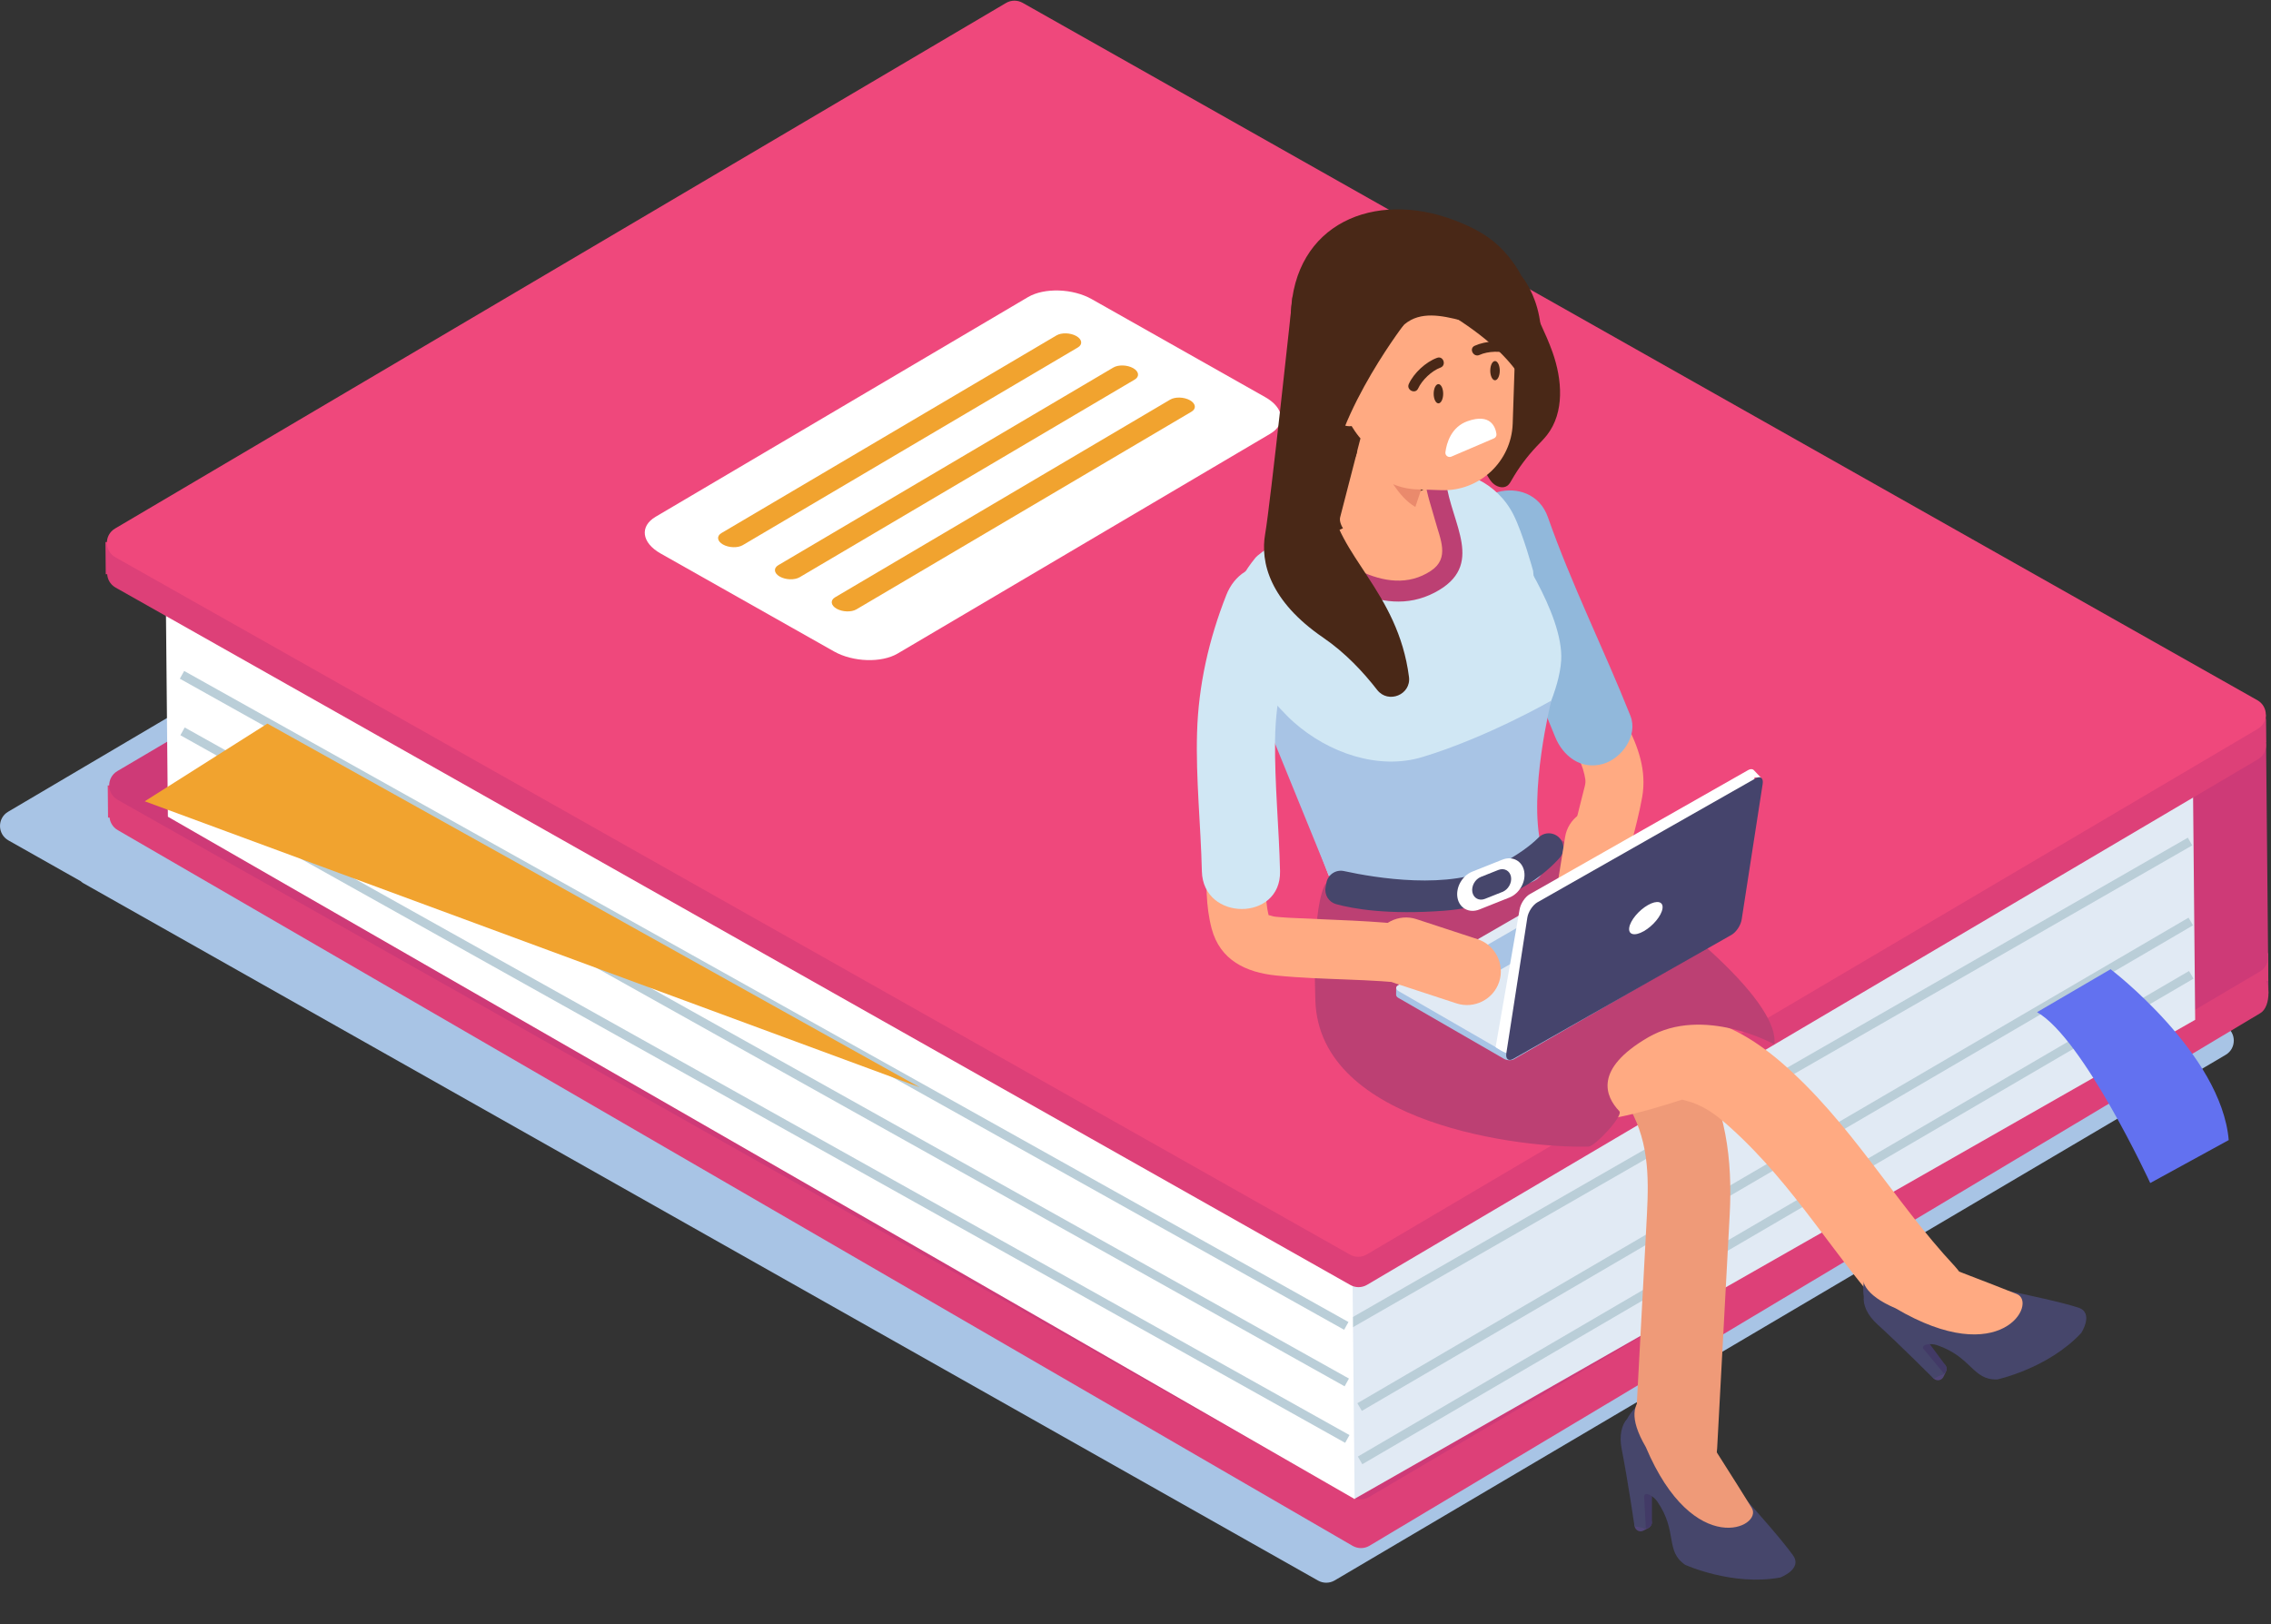 <svg width="425" height="304" viewBox="0 0 425 304" fill="none" xmlns="http://www.w3.org/2000/svg">
<rect x="0" y="0" width="425" height="304" fill="#333333" stroke="none"/>
<g clip-path="url(#clip0)">
<path d="M1.53 151.925L168.27 53.555C169.22 52.995 170.41 52.985 171.37 53.525L402.46 184.065C402.64 184.165 402.78 184.295 402.93 184.425L416.46 192.065C418.54 193.235 418.57 196.225 416.51 197.435L249.77 295.805C248.82 296.365 247.63 296.375 246.67 295.835L15.58 165.295C15.4 165.195 15.26 165.065 15.11 164.935L1.58 157.295C-0.5 156.115 -0.53 153.135 1.53 151.925Z" fill="#A8C4E5"/>
<path d="M424.52 185.915L191.71 52.544L191.28 7.145L424.04 134.595L424.52 185.915Z" fill="#CE3A77"/>
<path d="M256.27 289.325L423.01 189.625C425.06 188.415 425.02 183.325 422.94 182.145L191.85 51.615C190.89 51.075 189.7 51.085 188.75 51.645L22.01 150.015C19.96 151.225 19.98 154.205 22.06 155.385L253.17 289.355C254.14 289.895 255.32 289.885 256.27 289.325Z" fill="#DD4078"/>
<path d="M420.146 178.483L424.446 178.443L424.494 183.603L420.194 183.643L420.146 178.483Z" fill="#DD4078"/>
<path d="M20.164 147.004L27.044 146.939L27.101 152.959L20.221 153.024L20.164 147.004Z" fill="#DD4078"/>
<path d="M256.19 280.204L422.93 181.835C424.98 180.624 424.96 177.644 422.88 176.464L191.8 45.925C190.84 45.385 189.65 45.395 188.7 45.955L21.96 144.324C19.91 145.534 19.93 148.514 22.01 149.694L253.09 280.234C254.05 280.774 255.23 280.764 256.19 280.204Z" fill="#CE3A77"/>
<path d="M253.42 280.575L410.81 190.875L410.33 139.565L252.19 234.285L253.42 280.575Z" fill="#E1EAF4"/>
<path d="M409.99 172.475L254.44 263.355" stroke="#BACED8" stroke-width="1.663" stroke-miterlimit="10"/>
<path d="M409.85 157.505L251.95 248.165" stroke="#BACED8" stroke-width="1.663" stroke-miterlimit="10"/>
<path d="M410.08 182.455L254.53 273.335" stroke="#BACED8" stroke-width="1.663" stroke-miterlimit="10"/>
<path d="M394.98 181.405C394.98 181.405 415.69 197.175 417.09 213.385L402.4 221.425C402.4 221.425 389.91 194.405 381.22 189.445L394.98 181.405Z" fill="#6271F0"/>
<path d="M253.51 280.575L31.42 152.865L30.99 107.465L253.03 230.125L253.51 280.575Z" fill="white"/>
<path d="M255.82 240.485L422.56 142.115C424.61 140.905 424.59 137.925 422.51 136.745L191.42 6.205C190.46 5.665 189.27 5.675 188.32 6.235L21.58 104.605C19.53 105.815 19.55 108.795 21.63 109.975L252.72 240.515C253.68 241.055 254.86 241.045 255.82 240.485Z" fill="#DD4078"/>
<path d="M419.726 133.791L424.026 133.75L424.074 138.91L419.774 138.951L419.726 133.791Z" fill="#DD4078"/>
<path d="M19.734 101.452L26.614 101.387L26.671 107.407L19.791 107.471L19.734 101.452Z" fill="#DD4078"/>
<path d="M255.76 234.805L422.51 136.435C424.56 135.225 424.54 132.245 422.46 131.065L191.37 0.525C190.41 -0.015 189.22 -0.005 188.27 0.555L21.53 98.925C19.48 100.135 19.5 103.115 21.58 104.295L252.66 234.835C253.63 235.375 254.81 235.365 255.76 234.805Z" fill="#EF487C"/>
<path d="M34.06 126.305L251.95 248.165" stroke="#BACED8" stroke-width="1.663" stroke-miterlimit="10"/>
<path d="M34.16 136.885L252.04 258.745" stroke="#BACED8" stroke-width="1.663" stroke-miterlimit="10"/>
<path d="M34.26 147.465L252.14 269.325" stroke="#BACED8" stroke-width="1.663" stroke-miterlimit="10"/>
<path d="M168 122.314L237.7 81.194C240.73 79.404 240.32 76.334 236.78 74.334L204.3 55.984C200.76 53.984 195.43 53.814 192.39 55.604L122.69 96.724C119.66 98.514 120.07 101.584 123.61 103.584L156.09 121.934C159.64 123.934 164.97 124.104 168 122.314Z" fill="white"/>
<path d="M139 102.034L201.71 65.034C202.65 64.484 202.52 63.514 201.42 62.894C200.32 62.274 198.66 62.224 197.72 62.774L135.01 99.774C134.07 100.324 134.2 101.294 135.3 101.914C136.39 102.534 138.06 102.594 139 102.034Z" fill="#F1A32F"/>
<path d="M149.64 108.044L212.35 71.044C213.29 70.494 213.16 69.524 212.06 68.904C210.96 68.284 209.3 68.234 208.36 68.784L145.65 105.784C144.71 106.334 144.84 107.304 145.94 107.924C147.03 108.544 148.7 108.594 149.64 108.044Z" fill="#F1A32F"/>
<path d="M160.27 114.054L222.98 77.054C223.92 76.504 223.79 75.534 222.69 74.914C221.59 74.294 219.93 74.244 218.99 74.794L156.28 111.794C155.34 112.344 155.47 113.314 156.57 113.934C157.67 114.554 159.33 114.604 160.27 114.054Z" fill="#F1A32F"/>
<path d="M288.83 97.495C289.92 104.605 291.21 111.875 294.51 118.335C297.46 124.125 301.29 129.415 304.25 135.205C306.55 139.695 308.22 144.165 307.31 149.255C306.24 155.225 304.19 160.805 303.54 166.915C302.81 173.865 291.83 173.935 292.57 166.915C293.25 160.445 294.71 154.435 296.32 148.175C296.74 146.525 296.84 146.415 296.51 144.965C295.9 142.195 294.19 139.595 292.81 137.165C289.95 132.145 286.6 127.365 284.16 122.105C280.95 115.195 279.39 107.895 278.24 100.405C277.19 93.505 287.76 90.535 288.83 97.495Z" fill="#FFAA82"/>
<path d="M289.68 96.805C294.15 109.535 300.14 121.455 305.12 133.975C306.59 137.675 303.51 141.965 300.01 142.975C295.87 144.165 292.47 141.515 291.01 137.865C286.04 125.365 280.04 113.435 275.57 100.695C272.45 91.795 286.58 87.965 289.68 96.805Z" fill="#91B8DB"/>
<!-- <path d="M254 172.604C256.26 168.634 260.79 168.144 264.59 169.824C268.26 171.444 271.74 173.414 275.08 175.594C275.69 175.504 276.35 175.514 277.05 175.644C284.88 177.094 293.14 178.934 300.16 182.824C309.39 187.934 315.39 195.984 319.99 205.204C326.51 218.284 333.02 231.354 339.54 244.434C339.65 244.664 339.75 244.884 339.84 245.114C342.58 246.574 345.45 248.104 347.62 249.274C354.59 250.584 361.13 252.824 366.66 256.024C385.51 266.904 385.42 284.614 366.45 295.564C347.48 306.514 316.82 306.574 297.97 295.684C281.54 286.204 279.51 271.544 291.8 260.684C292.29 251.594 292.77 242.494 293.26 233.404C293.65 226.084 294.19 218.984 290.84 212.114C287.66 205.574 281.86 200.614 276.44 195.934C270.48 190.794 263.98 186.394 256.77 183.204C252.92 181.494 252.1 175.944 254 172.604ZM322.37 244.654C317.62 235.114 312.86 225.574 308.11 216.034C308.98 220.824 309.15 225.764 308.88 230.784C308.5 237.804 308.13 244.834 307.75 251.854C312.25 250.304 317.09 249.224 322.06 248.584C322.07 248.354 322.1 248.134 322.15 247.924C322.12 247.124 322.24 246.234 322.45 245.344C322.4 245.094 322.38 244.874 322.37 244.654Z" fill="#A8C4E5"/> -->
<path d="M279.41 166.395C287.31 169.885 294.34 174.915 300.93 180.455C307.03 185.585 313.3 191.245 317.49 198.095C323 207.095 324.25 217.055 323.7 227.345C322.92 241.935 322.14 256.525 321.35 271.115C320.82 281.025 305.33 281.085 305.87 271.115C306.6 257.405 307.34 243.685 308.07 229.975C308.46 222.655 309 215.555 305.65 208.685C302.47 202.145 296.67 197.185 291.25 192.505C285.29 187.365 278.79 182.965 271.58 179.775C267.77 178.085 266.85 172.495 268.8 169.185C271.14 165.235 275.56 164.685 279.41 166.395Z" fill="#EF9A78"/>
<path d="M354.89 247.945C343.33 235.555 336.27 222.215 323.71 210.935C321.55 208.995 319.47 207.335 316.7 206.365C315.93 206.095 314.53 205.765 314.7 205.795C314.64 205.785 316.03 205.435 314.44 205.935C310.74 207.105 306.98 208.255 303.18 209.035C290.14 211.695 277.44 209.505 266.39 201.915C258.23 196.315 265.96 182.885 274.2 188.545C284.4 195.545 294.42 195.765 305.9 192.315C308.93 191.405 312.14 190.175 315.36 190.335C322.14 190.655 328.33 194.525 333.31 198.805C346.3 209.985 354.31 224.655 365.82 236.995C372.63 244.275 361.71 255.245 354.89 247.945Z" fill="#FFAA82"/>
<path d="M363.7 257.704L364.18 256.715C364.45 256.155 364.21 255.465 363.65 255.195C363.09 254.925 362.4 255.165 362.13 255.725L361.65 256.715C361.38 257.275 361.62 257.964 362.18 258.234C362.75 258.504 363.43 258.264 363.7 257.704Z" fill="#514677"/>
<path d="M364.06 255.505L360.99 251.365C360.62 250.865 359.9 250.755 359.4 251.125C358.9 251.495 358.79 252.215 359.16 252.715L362.23 256.855C362.6 257.355 363.32 257.465 363.82 257.095C364.32 256.725 364.43 256.015 364.06 255.505Z" fill="#423A66"/>
<path d="M348.79 242.694C348.35 239.994 349.44 235.894 351.17 235.244L359.45 238.504L360.14 238.264C364.17 239.384 383.09 242.814 388.95 244.744C391.93 245.724 389.49 249.484 389.49 249.484C383.31 256.134 373.78 258.184 373.78 258.184C369.16 258.364 369.04 254.014 362.52 251.774C361.42 251.394 359.59 251.534 359.92 252.414L363.81 257.094L361.87 258.034C361.87 258.034 355.67 251.814 351.27 247.804C349.45 246.134 348.62 244.234 348.79 242.694Z" fill="#46466B"/>
<path d="M351.76 234.004L356.89 234.274C356.89 234.274 374.11 240.834 377.46 242.214C381.36 243.814 374.58 256.564 354.75 244.874C342.84 239.784 351.76 234.004 351.76 234.004Z" fill="#FFAA82"/>
<path d="M290.31 156.014C316.85 172.844 333.05 188.234 332.05 195.464C332.05 195.464 318.83 188.134 308.45 194.154C298.2 200.114 300.42 205.224 303.04 207.974C303.86 208.834 298.49 214.564 297.29 214.604C284.99 214.974 246.92 210.484 246.16 187.284C245.52 167.614 248.21 165.264 248.21 165.264C248.21 165.264 275.88 174.854 290.31 156.014Z" fill="#BC4073"/>
<path d="M239.66 97.805C245.59 91.215 256.34 88.105 264.91 87.725C267.4 87.615 267.39 91.484 264.91 91.594C257.34 91.934 247.63 94.725 242.4 100.544C240.72 102.394 237.99 99.654 239.66 97.805Z" fill="#BC4073"/>
<path d="M282.59 100.705C282.59 100.705 292.71 114.765 292.16 123.625C291.81 129.265 288.13 135.795 287.64 137.625C283.65 152.575 286.58 156.865 286.29 160.955C286.29 160.955 283.87 175.095 248.66 163.885L233.08 122.635L282.59 100.705Z" fill="#D0E7F4"/>
<path d="M236.87 132.345C236.55 131.815 233.22 126.575 233.09 125.965C231.54 118.995 227.45 113.675 234.91 104.435C236.46 102.505 253.61 91.885 267.03 88.654C273.53 87.085 280.24 90.374 283.24 96.344C285 99.835 286.91 106.835 286.91 106.845C288.36 120.725 281.14 102.805 280.6 110.545C280.62 110.355 280.66 110.165 280.68 109.975C280.68 109.975 279.75 123.055 279.05 133.175C278.62 139.495 278.32 144.055 278.31 144.695C278.31 144.725 278.31 144.765 278.31 144.775L255.87 164.665L242.21 143.035L236.87 132.345Z" fill="#D0E7F4"/>
<path d="M266.17 88.514C266.17 88.514 278.62 99.974 268.92 109.164C259.22 118.354 240.76 100.124 240.76 100.124C249.55 93.894 258.09 89.514 266.17 88.514Z" fill="#FFAA82"/>
<path d="M233.09 125.965C234.61 126.595 238.83 132.265 242.15 135.195C248.59 140.895 257.92 144.185 266.15 141.705C278.24 138.065 290.31 131.135 290.31 131.135C290.31 131.135 285.98 148.485 288.41 158.305C289.53 162.865 288.87 162.045 288.87 162.045C288.86 166.465 281.54 165.675 281.54 165.675C266.3 171.385 248.68 163.885 248.68 163.885L236.93 135.045L233.09 125.965Z" fill="#A8C4E5"/>
<path d="M292.4 157.734C292.77 158.694 292.57 159.774 291.89 160.544C289.43 163.314 282.62 169.514 270.29 170.454C259.73 171.254 253.25 170.104 250.07 169.234C248.7 168.864 247.83 167.524 248.07 166.124L248.22 165.264C248.48 163.724 249.97 162.704 251.5 163.034C257.4 164.324 271.3 166.634 279.94 162.194C283.92 160.144 286.39 158.304 287.91 156.774C289.31 155.364 291.69 155.874 292.4 157.734Z" fill="#46466B"/>
<path d="M276.83 170.235L282.48 167.985C284.36 167.235 285.6 165.035 285.24 163.085C284.88 161.135 283.05 160.155 281.17 160.895L275.52 163.145C273.64 163.895 272.4 166.095 272.76 168.045C273.12 169.995 274.95 170.975 276.83 170.235Z" fill="white"/>
<path d="M277.9 168.235L281.17 166.935C282.26 166.505 282.98 165.225 282.77 164.095C282.56 162.965 281.5 162.395 280.41 162.825L277.14 164.125C276.05 164.555 275.33 165.835 275.54 166.965C275.75 168.105 276.81 168.675 277.9 168.235Z" fill="#46466B"/>
<path d="M270.59 90.044C271.57 98.055 278.12 105.864 268.5 110.904C258.27 116.264 247.48 107.714 240.02 101.434C238.11 99.825 240.86 97.105 242.76 98.695C249.04 103.984 259.36 112.424 267.78 106.844C271.37 104.464 269.52 100.904 268.58 97.445C267.92 95.014 267.02 92.555 266.71 90.044C266.42 87.575 270.29 87.594 270.59 90.044Z" fill="#BC4073"/>
<path d="M307.55 286.485L308.52 285.975C309.07 285.685 309.29 284.995 309 284.445C308.71 283.895 308.02 283.675 307.47 283.965L306.5 284.475C305.95 284.765 305.73 285.455 306.02 286.005C306.31 286.565 307 286.775 307.55 286.485Z" fill="#514677"/>
<path d="M309.15 284.935V279.785C309.15 279.155 308.64 278.645 308.01 278.645C307.38 278.645 306.87 279.155 306.87 279.785V284.935C306.87 285.565 307.38 286.075 308.01 286.075C308.63 286.065 309.15 285.555 309.15 284.935Z" fill="#423A66"/>
<path d="M304.52 265.545C305.78 263.115 309.1 260.474 310.87 260.984L315.58 268.535L316.28 268.755C318.85 272.055 331.99 286.085 335.56 291.125C337.37 293.685 333.17 295.255 333.17 295.255C324.24 296.915 315.37 292.885 315.37 292.885C311.55 290.275 314.04 286.705 310.15 281.035C309.49 280.075 307.94 279.095 307.68 279.995L308.01 286.075L305.89 285.665C305.89 285.665 304.62 276.975 303.47 271.135C303 268.705 303.47 266.685 304.52 265.545Z" fill="#46466B"/>
<path d="M312.09 260.335L316.04 263.605C316.04 263.605 325.96 279.135 327.83 282.235C330.01 285.835 316.97 292.045 308 270.845C301.47 259.665 312.09 260.335 312.09 260.335Z" fill="#EF9A78"/>
<path d="M290.55 65.934C292.35 71.025 292.83 77.144 289.52 81.415C288.91 82.195 288.2 82.885 287.52 83.605C285.74 85.495 284.19 87.585 282.9 89.844C282.68 90.234 282.46 90.635 282.1 90.904C281.27 91.514 280.04 91.115 279.32 90.385C278.6 89.654 278.2 88.665 277.64 87.805C275.97 85.245 240.95 105.634 239.23 103.104C236.89 99.674 245.51 60.965 246.41 56.914C247.57 51.755 273.14 58.594 277.33 55.374C278.15 54.745 279.06 54.215 279.79 53.484C280.85 52.425 281.82 50.175 283.59 50.934C285 51.544 285.48 54.105 285.97 55.344C287.4 58.914 289.26 62.294 290.55 65.934Z" fill="#492817"/>
<path d="M264.48 96.345L270.6 72.735L255.81 77.415L250.83 96.695C249.77 99.845 260.06 108.405 264.48 96.345Z" fill="#FFAA82"/>
<path d="M265.96 91.624C265.96 91.624 259.32 88.225 259.3 88.165C259.3 88.165 261.57 92.995 264.87 94.885L265.96 91.624Z" fill="#EA8A6C"/>
<path d="M265.18 91.594L269.78 91.745C276.86 91.984 282.85 86.385 283.09 79.294L283.87 55.914C284.11 48.834 278.51 42.844 271.42 42.605L266.82 42.455C259.74 42.215 253.75 47.815 253.51 54.904L252.73 78.284C252.5 85.374 258.1 91.365 265.18 91.594Z" fill="#FFAA82"/>
<path d="M261.83 61.745C267.17 55.145 277.06 63.014 282.39 60.955C288.18 58.725 286.21 52.775 282.28 47.974C280.17 45.395 277.49 43.225 272.14 41.205C257.16 35.545 242.14 41.874 241.57 58.815C241.57 58.815 240.2 82.014 253.72 85.445L254.6 82.055C254.6 82.055 246.83 73.484 255.11 68.475C257.04 67.305 257.13 67.275 256.96 64.454C256.79 61.594 260.04 63.965 261.83 61.745Z" fill="#492817"/>
<path d="M271.61 85.465L279.57 82.055C279.9 81.915 280.1 81.575 280.05 81.225C279.87 79.965 278.97 77.285 274.63 78.835C271.59 79.925 270.73 82.875 270.5 84.625C270.41 85.245 271.04 85.715 271.61 85.465Z" fill="white"/>
<path d="M278.89 69.374C278.89 70.365 279.29 71.174 279.78 71.174C280.27 71.174 280.67 70.365 280.67 69.374C280.67 68.385 280.27 67.575 279.78 67.575C279.29 67.575 278.89 68.374 278.89 69.374Z" fill="#492817"/>
<path d="M268.3 73.695C268.3 74.684 268.7 75.495 269.19 75.495C269.68 75.495 270.08 74.684 270.08 73.695C270.08 72.704 269.68 71.894 269.19 71.894C268.7 71.894 268.3 72.704 268.3 73.695Z" fill="#492817"/>
<path d="M269.57 68.805C267.93 69.405 266.12 71.135 265.39 72.715C264.87 73.845 263.13 72.995 263.65 71.865C264.59 69.815 266.82 67.745 268.94 66.975C270.12 66.545 270.74 68.375 269.57 68.805Z" fill="#492817"/>
<path d="M282.59 66.255C280.96 65.635 278.46 65.705 276.87 66.435C275.74 66.945 274.84 65.235 275.98 64.715C278.03 63.785 281.06 63.605 283.18 64.405C284.33 64.855 283.75 66.705 282.59 66.255Z" fill="#492817"/>
<path d="M250.14 78.794C252.2 80.514 254.56 79.915 255.41 77.475C256.26 75.025 255.27 71.654 253.21 69.945C251.15 68.225 248.79 68.825 247.94 71.264C247.09 73.704 248.08 77.075 250.14 78.794Z" fill="#FFAA82"/>
<path d="M286.03 74.364C286.03 74.364 285.8 66.584 267.18 56.404C248.56 46.234 266.34 55.934 266.34 55.934L284.81 51.754C284.8 51.764 292.1 60.044 286.03 74.364Z" fill="#492817"/>
<path d="M50.04 135.435L27.09 149.975L172.11 203.505L50.04 135.435Z" fill="#F1A32F"/>
<path d="M238.38 123.055C237.24 130.605 237.27 137.715 237.57 145.295C237.89 153.415 235.98 161.965 237.15 170.005C237.15 170.015 237.43 171.555 237.46 171.385C237.47 171.315 237.04 171.145 237.33 171.245C238.3 171.575 236.71 171.155 237.43 171.285C237.83 171.355 238.22 171.535 238.64 171.575C239.1 171.625 239.99 171.705 241.19 171.775C249.24 172.195 257.2 172.275 265.21 173.305C272.11 174.195 272.2 185.175 265.21 184.275C256.43 183.135 247.63 183.465 238.86 182.585C233.19 182.015 228.32 179.725 226.75 173.795C224.54 165.425 226.83 155.885 226.66 147.375C226.47 138.045 226.39 129.445 227.8 120.125C228.85 113.185 239.43 116.145 238.38 123.055Z" fill="#FFAA82"/>
<path d="M243.6 115.245C240.62 122.795 238.72 130.355 238.62 138.485C238.52 146.685 239.36 154.875 239.55 163.075C239.76 172.495 225.14 172.485 224.92 163.075C224.72 154.435 223.77 145.775 224.02 137.125C224.28 128.215 226.24 119.635 229.5 111.355C230.96 107.655 234.38 105.165 238.5 106.245C242 107.175 245.04 111.575 243.6 115.245Z" fill="#D0E7F4"/>
<path d="M295.97 177.365C299.4 177.915 302.66 175.565 303.22 172.125L305.39 158.655C305.94 155.225 303.59 151.955 300.15 151.405C296.72 150.855 293.46 153.205 292.9 156.645L290.73 170.115C290.18 173.555 292.54 176.815 295.97 177.365Z" fill="#FFAA82"/>
<path d="M261.27 186.194L261.28 184.964L262.86 185.574L263.2 184.794L302.74 161.964C303.22 161.694 304.06 161.724 304.61 162.044L321.63 171.874V171.604L324.78 172.864V174.164H324.76C324.72 174.294 324.62 174.404 324.46 174.504L283.32 198.254C282.84 198.524 282 198.494 281.45 198.174L261.73 186.794C261.42 186.634 261.27 186.414 261.27 186.194Z" fill="#A8C4E5"/>
<path d="M283.33 196.965L324.47 173.215C324.95 172.945 324.89 172.455 324.34 172.135L304.62 160.755C304.07 160.435 303.23 160.405 302.75 160.675L261.61 184.425C261.13 184.695 261.19 185.185 261.74 185.505L281.46 196.885C282.01 197.205 282.85 197.245 283.33 196.965Z" fill="#E1EAF4"/>
<path d="M280.52 181.664L290.48 175.914C290.6 175.844 290.58 175.734 290.45 175.654L285.68 172.904C285.55 172.824 285.34 172.814 285.23 172.884L275.27 178.634C275.15 178.704 275.17 178.814 275.3 178.894L280.07 181.644C280.2 181.724 280.4 181.734 280.52 181.664Z" fill="#A8C4E5"/>
<path d="M284.38 170.235C284.55 169.155 285.4 167.865 286.28 167.365L327.12 144.155C327.48 143.945 327.79 143.915 328.02 144.015H328.03C328.11 144.055 328.18 144.105 328.24 144.175L329.59 145.595L328.36 145.485L324.48 170.585C324.31 171.665 323.46 172.955 322.58 173.455L283.95 195.405L282.7 196.805L282.54 197.155C281.76 197.325 279.89 195.995 279.89 195.995L284.38 170.235Z" fill="white"/>
<path d="M283.19 198.184L324.04 174.974C324.92 174.474 325.77 173.194 325.94 172.104L329.87 146.724C330.04 145.644 329.46 145.164 328.58 145.664L287.73 168.874C286.85 169.374 286 170.654 285.83 171.744L281.9 197.124C281.73 198.214 282.31 198.684 283.19 198.184Z" fill="#45446C"/>
<path d="M280.56 183.765C281.64 180.465 279.83 176.875 276.52 175.785L265.08 172.035C261.78 170.955 258.19 172.765 257.1 176.075C256.02 179.375 257.83 182.965 261.14 184.055L272.58 187.805C275.89 188.885 279.48 187.065 280.56 183.765Z" fill="#FFAA82"/>
<path d="M304.9 173.614C304.69 174.964 305.91 175.264 307.63 174.284C309.35 173.304 310.91 171.424 311.12 170.074C311.33 168.724 310.11 168.424 308.39 169.404C306.67 170.384 305.11 172.264 304.9 173.614Z" fill="white"/>
<path d="M262.63 60.904C262.63 60.904 247.66 80.504 249 93.325C250.1 103.925 261.62 110.675 263.68 126.695C264.11 130.025 259.8 131.785 257.73 129.135C255.14 125.795 251.73 122.145 247.64 119.355C237.64 112.515 235.82 105.245 236.77 99.915C237.71 94.585 241.88 55.675 241.88 55.675L264.85 53.385L262.63 60.904Z" fill="#492817"/>
</g>
<defs>
<clipPath id="clip0">
<rect width="424.52" height="303.69" fill="white" transform="matrix(-1 0 0 1 424.52 0.125)"/>
</clipPath>
</defs>
</svg>
